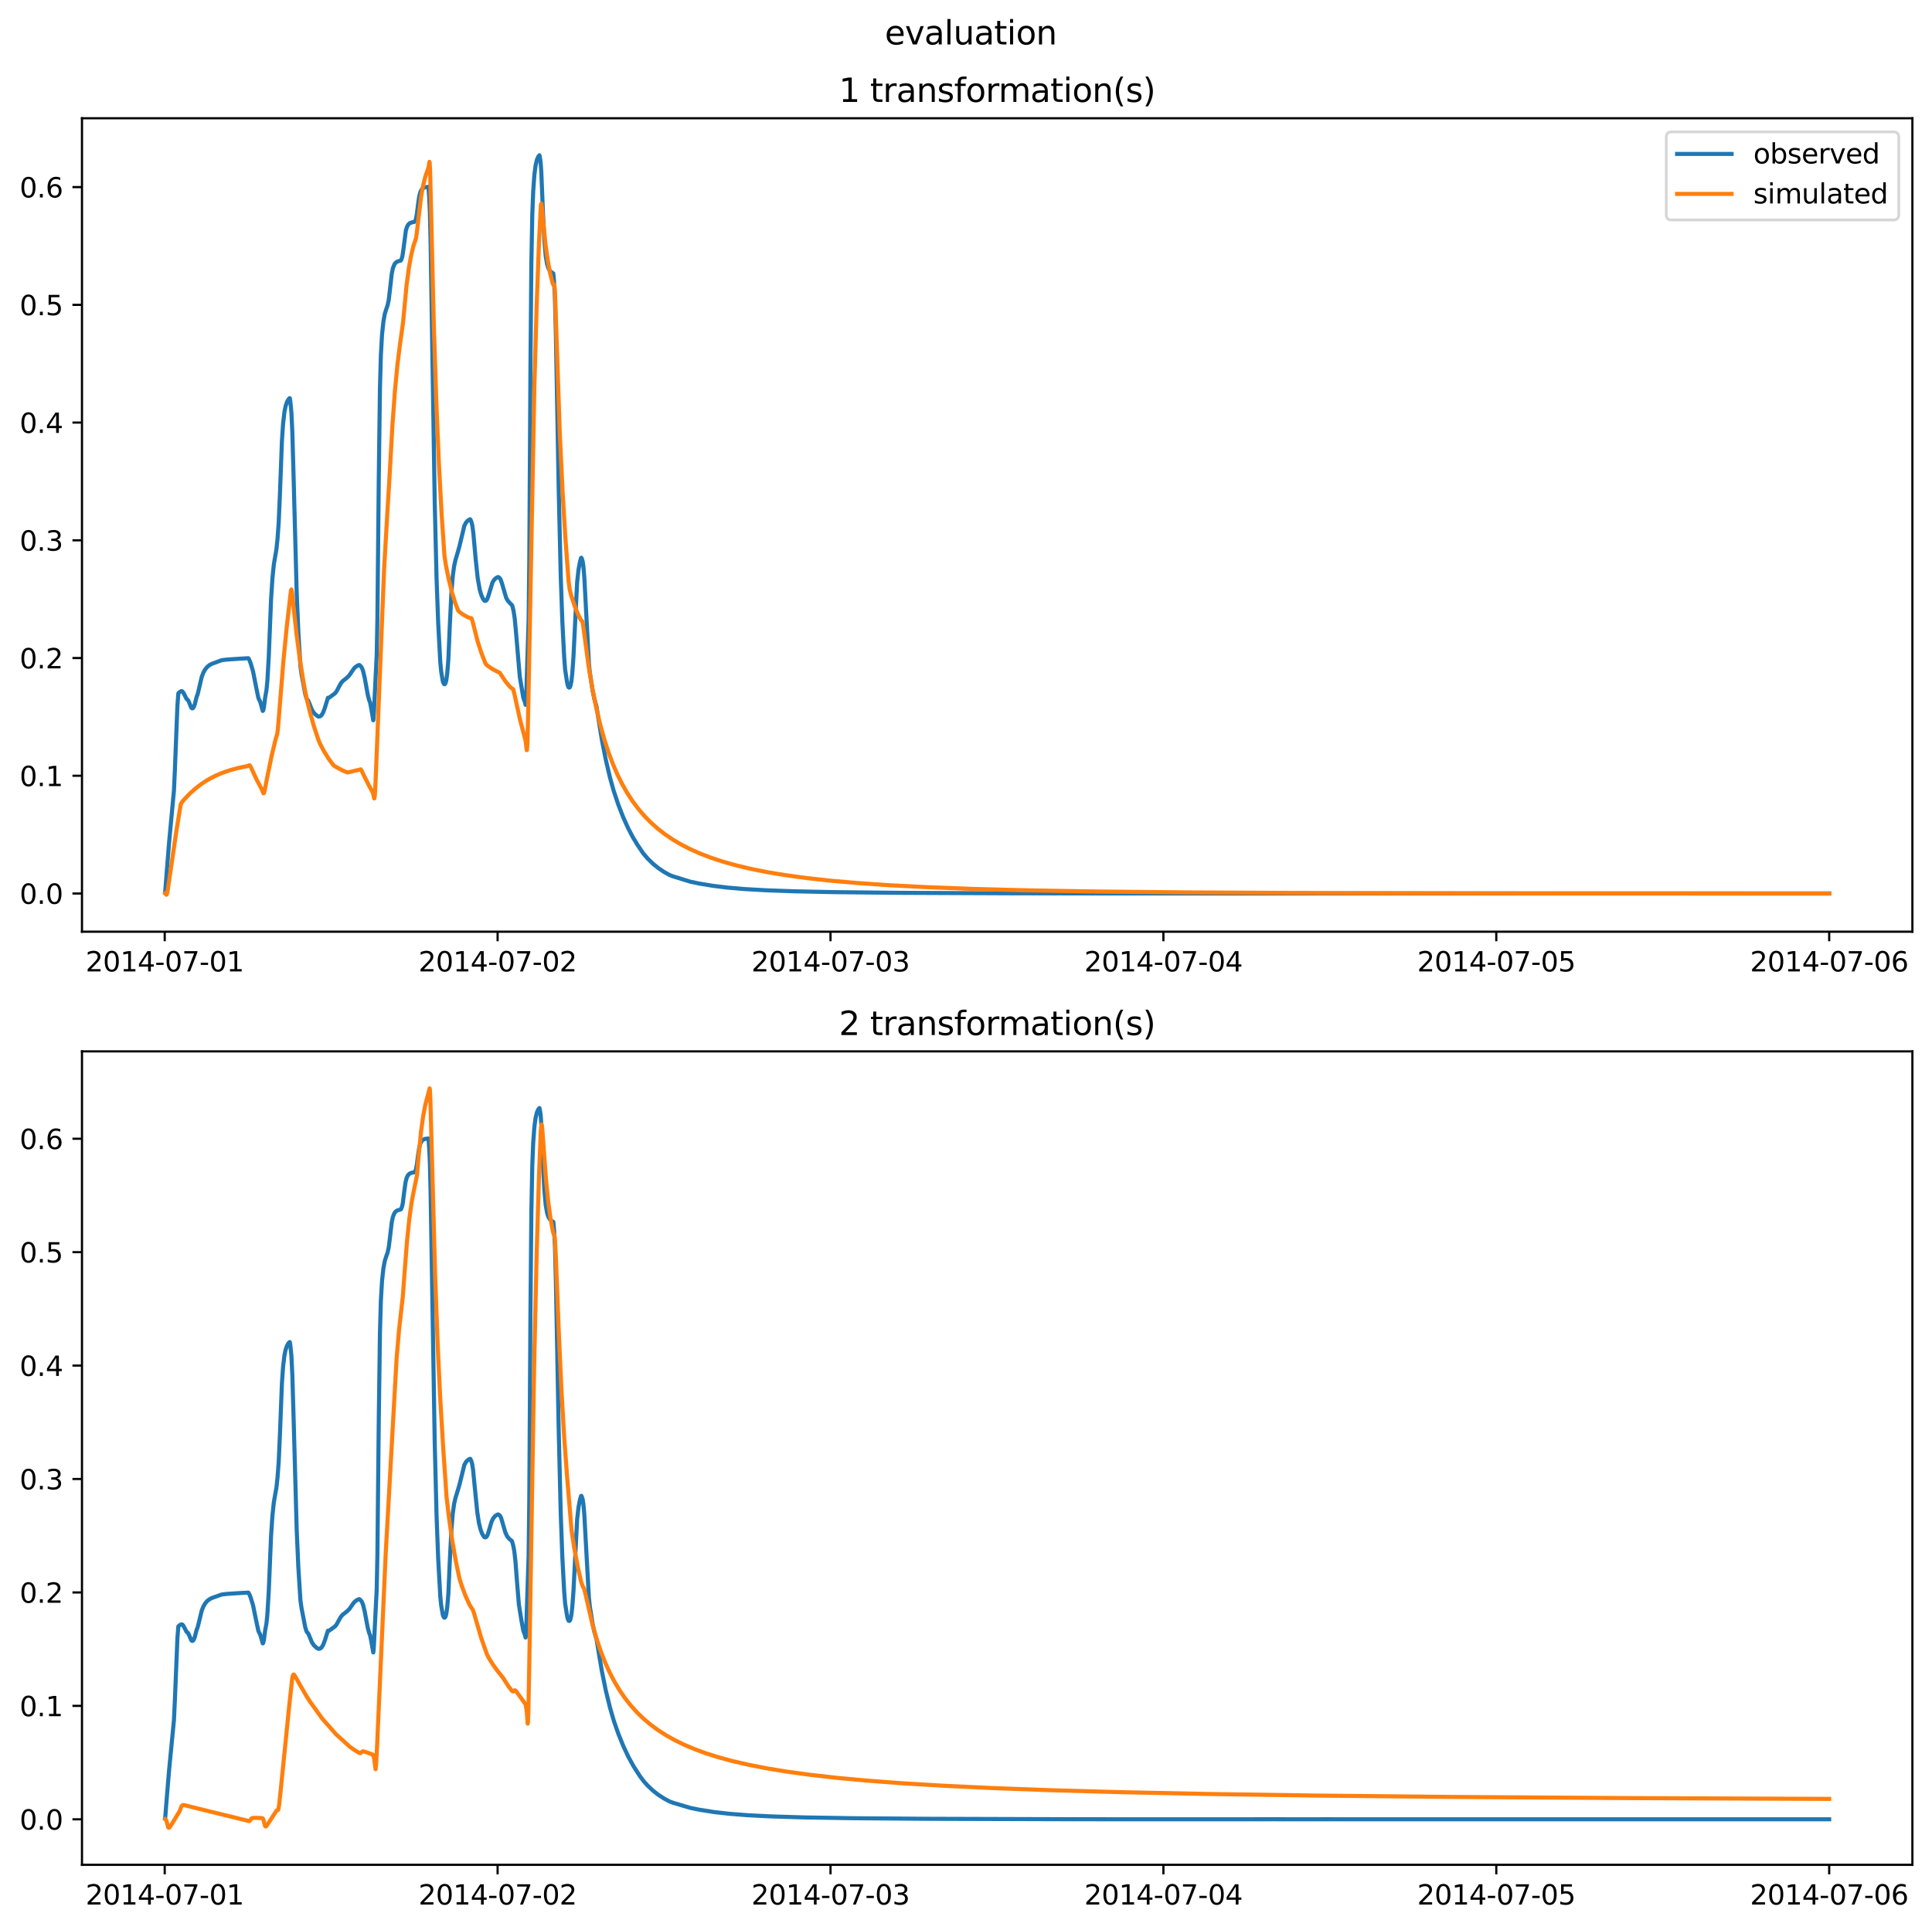 <?xml version="1.0" encoding="utf-8" standalone="no"?>
<!DOCTYPE svg PUBLIC "-//W3C//DTD SVG 1.1//EN"
  "http://www.w3.org/Graphics/SVG/1.1/DTD/svg11.dtd">
<svg xmlns:xlink="http://www.w3.org/1999/xlink" width="709.427pt" height="708.798pt" viewBox="0 0 709.427 708.798" xmlns="http://www.w3.org/2000/svg" version="1.1">
 <defs>
  <style type="text/css">*{stroke-linejoin: round; stroke-linecap: butt}</style>
 </defs>
 <g id="figure_1">
  <g id="patch_1">
   <path d="M 0 708.798 
L 709.427 708.798 
L 709.427 0 
L 0 0 
z
" style="fill: #ffffff"/>
  </g>
  <g id="axes_1">
   <g id="patch_2">
    <path d="M 30.103 342.2 
L 702.227 342.2 
L 702.227 43.44 
L 30.103 43.44 
z
" style="fill: #ffffff"/>
   </g>
   <g id="matplotlib.axis_1">
    <g id="xtick_1">
     <g id="line2d_1">
      <defs>
       <path id="m0af648daaa" d="M 0 0 
L 0 3.5 
" style="stroke: #000000; stroke-width: 0.8"/>
      </defs>
      <g>
       <use xlink:href="#m0af648daaa" x="60.484" y="342.2" style="stroke: #000000; stroke-width: 0.8"/>
      </g>
     </g>
     <g id="text_1">
      <!-- 2014-07-01 -->
      <g transform="translate(31.427 356.798) scale(0.1 -0.1)">
       <defs>
        <path id="DejaVuSans-32" d="M 1228 531 
L 3431 531 
L 3431 0 
L 469 0 
L 469 531 
Q 828 903 1448 1529 
Q 2069 2156 2228 2338 
Q 2531 2678 2651 2914 
Q 2772 3150 2772 3378 
Q 2772 3750 2511 3984 
Q 2250 4219 1831 4219 
Q 1534 4219 1204 4116 
Q 875 4013 500 3803 
L 500 4441 
Q 881 4594 1212 4672 
Q 1544 4750 1819 4750 
Q 2544 4750 2975 4387 
Q 3406 4025 3406 3419 
Q 3406 3131 3298 2873 
Q 3191 2616 2906 2266 
Q 2828 2175 2409 1742 
Q 1991 1309 1228 531 
z
" transform="scale(0.016)"/>
        <path id="DejaVuSans-30" d="M 2034 4250 
Q 1547 4250 1301 3770 
Q 1056 3291 1056 2328 
Q 1056 1369 1301 889 
Q 1547 409 2034 409 
Q 2525 409 2770 889 
Q 3016 1369 3016 2328 
Q 3016 3291 2770 3770 
Q 2525 4250 2034 4250 
z
M 2034 4750 
Q 2819 4750 3233 4129 
Q 3647 3509 3647 2328 
Q 3647 1150 3233 529 
Q 2819 -91 2034 -91 
Q 1250 -91 836 529 
Q 422 1150 422 2328 
Q 422 3509 836 4129 
Q 1250 4750 2034 4750 
z
" transform="scale(0.016)"/>
        <path id="DejaVuSans-31" d="M 794 531 
L 1825 531 
L 1825 4091 
L 703 3866 
L 703 4441 
L 1819 4666 
L 2450 4666 
L 2450 531 
L 3481 531 
L 3481 0 
L 794 0 
L 794 531 
z
" transform="scale(0.016)"/>
        <path id="DejaVuSans-34" d="M 2419 4116 
L 825 1625 
L 2419 1625 
L 2419 4116 
z
M 2253 4666 
L 3047 4666 
L 3047 1625 
L 3713 1625 
L 3713 1100 
L 3047 1100 
L 3047 0 
L 2419 0 
L 2419 1100 
L 313 1100 
L 313 1709 
L 2253 4666 
z
" transform="scale(0.016)"/>
        <path id="DejaVuSans-2d" d="M 313 2009 
L 1997 2009 
L 1997 1497 
L 313 1497 
L 313 2009 
z
" transform="scale(0.016)"/>
        <path id="DejaVuSans-37" d="M 525 4666 
L 3525 4666 
L 3525 4397 
L 1831 0 
L 1172 0 
L 2766 4134 
L 525 4134 
L 525 4666 
z
" transform="scale(0.016)"/>
       </defs>
       <use xlink:href="#DejaVuSans-32"/>
       <use xlink:href="#DejaVuSans-30" x="63.623"/>
       <use xlink:href="#DejaVuSans-31" x="127.246"/>
       <use xlink:href="#DejaVuSans-34" x="190.869"/>
       <use xlink:href="#DejaVuSans-2d" x="254.492"/>
       <use xlink:href="#DejaVuSans-30" x="290.576"/>
       <use xlink:href="#DejaVuSans-37" x="354.199"/>
       <use xlink:href="#DejaVuSans-2d" x="417.822"/>
       <use xlink:href="#DejaVuSans-30" x="453.906"/>
       <use xlink:href="#DejaVuSans-31" x="517.529"/>
      </g>
     </g>
    </g>
    <g id="xtick_2">
     <g id="line2d_2">
      <g>
       <use xlink:href="#m0af648daaa" x="182.723" y="342.2" style="stroke: #000000; stroke-width: 0.8"/>
      </g>
     </g>
     <g id="text_2">
      <!-- 2014-07-02 -->
      <g transform="translate(153.665 356.798) scale(0.1 -0.1)">
       <use xlink:href="#DejaVuSans-32"/>
       <use xlink:href="#DejaVuSans-30" x="63.623"/>
       <use xlink:href="#DejaVuSans-31" x="127.246"/>
       <use xlink:href="#DejaVuSans-34" x="190.869"/>
       <use xlink:href="#DejaVuSans-2d" x="254.492"/>
       <use xlink:href="#DejaVuSans-30" x="290.576"/>
       <use xlink:href="#DejaVuSans-37" x="354.199"/>
       <use xlink:href="#DejaVuSans-2d" x="417.822"/>
       <use xlink:href="#DejaVuSans-30" x="453.906"/>
       <use xlink:href="#DejaVuSans-32" x="517.529"/>
      </g>
     </g>
    </g>
    <g id="xtick_3">
     <g id="line2d_3">
      <g>
       <use xlink:href="#m0af648daaa" x="304.961" y="342.2" style="stroke: #000000; stroke-width: 0.8"/>
      </g>
     </g>
     <g id="text_3">
      <!-- 2014-07-03 -->
      <g transform="translate(275.903 356.798) scale(0.1 -0.1)">
       <defs>
        <path id="DejaVuSans-33" d="M 2597 2516 
Q 3050 2419 3304 2112 
Q 3559 1806 3559 1356 
Q 3559 666 3084 287 
Q 2609 -91 1734 -91 
Q 1441 -91 1130 -33 
Q 819 25 488 141 
L 488 750 
Q 750 597 1062 519 
Q 1375 441 1716 441 
Q 2309 441 2620 675 
Q 2931 909 2931 1356 
Q 2931 1769 2642 2001 
Q 2353 2234 1838 2234 
L 1294 2234 
L 1294 2753 
L 1863 2753 
Q 2328 2753 2575 2939 
Q 2822 3125 2822 3475 
Q 2822 3834 2567 4026 
Q 2313 4219 1838 4219 
Q 1578 4219 1281 4162 
Q 984 4106 628 3988 
L 628 4550 
Q 988 4650 1302 4700 
Q 1616 4750 1894 4750 
Q 2613 4750 3031 4423 
Q 3450 4097 3450 3541 
Q 3450 3153 3228 2886 
Q 3006 2619 2597 2516 
z
" transform="scale(0.016)"/>
       </defs>
       <use xlink:href="#DejaVuSans-32"/>
       <use xlink:href="#DejaVuSans-30" x="63.623"/>
       <use xlink:href="#DejaVuSans-31" x="127.246"/>
       <use xlink:href="#DejaVuSans-34" x="190.869"/>
       <use xlink:href="#DejaVuSans-2d" x="254.492"/>
       <use xlink:href="#DejaVuSans-30" x="290.576"/>
       <use xlink:href="#DejaVuSans-37" x="354.199"/>
       <use xlink:href="#DejaVuSans-2d" x="417.822"/>
       <use xlink:href="#DejaVuSans-30" x="453.906"/>
       <use xlink:href="#DejaVuSans-33" x="517.529"/>
      </g>
     </g>
    </g>
    <g id="xtick_4">
     <g id="line2d_4">
      <g>
       <use xlink:href="#m0af648daaa" x="427.199" y="342.2" style="stroke: #000000; stroke-width: 0.8"/>
      </g>
     </g>
     <g id="text_4">
      <!-- 2014-07-04 -->
      <g transform="translate(398.141 356.798) scale(0.1 -0.1)">
       <use xlink:href="#DejaVuSans-32"/>
       <use xlink:href="#DejaVuSans-30" x="63.623"/>
       <use xlink:href="#DejaVuSans-31" x="127.246"/>
       <use xlink:href="#DejaVuSans-34" x="190.869"/>
       <use xlink:href="#DejaVuSans-2d" x="254.492"/>
       <use xlink:href="#DejaVuSans-30" x="290.576"/>
       <use xlink:href="#DejaVuSans-37" x="354.199"/>
       <use xlink:href="#DejaVuSans-2d" x="417.822"/>
       <use xlink:href="#DejaVuSans-30" x="453.906"/>
       <use xlink:href="#DejaVuSans-34" x="517.529"/>
      </g>
     </g>
    </g>
    <g id="xtick_5">
     <g id="line2d_5">
      <g>
       <use xlink:href="#m0af648daaa" x="549.437" y="342.2" style="stroke: #000000; stroke-width: 0.8"/>
      </g>
     </g>
     <g id="text_5">
      <!-- 2014-07-05 -->
      <g transform="translate(520.38 356.798) scale(0.1 -0.1)">
       <defs>
        <path id="DejaVuSans-35" d="M 691 4666 
L 3169 4666 
L 3169 4134 
L 1269 4134 
L 1269 2991 
Q 1406 3038 1543 3061 
Q 1681 3084 1819 3084 
Q 2600 3084 3056 2656 
Q 3513 2228 3513 1497 
Q 3513 744 3044 326 
Q 2575 -91 1722 -91 
Q 1428 -91 1123 -41 
Q 819 9 494 109 
L 494 744 
Q 775 591 1075 516 
Q 1375 441 1709 441 
Q 2250 441 2565 725 
Q 2881 1009 2881 1497 
Q 2881 1984 2565 2268 
Q 2250 2553 1709 2553 
Q 1456 2553 1204 2497 
Q 953 2441 691 2322 
L 691 4666 
z
" transform="scale(0.016)"/>
       </defs>
       <use xlink:href="#DejaVuSans-32"/>
       <use xlink:href="#DejaVuSans-30" x="63.623"/>
       <use xlink:href="#DejaVuSans-31" x="127.246"/>
       <use xlink:href="#DejaVuSans-34" x="190.869"/>
       <use xlink:href="#DejaVuSans-2d" x="254.492"/>
       <use xlink:href="#DejaVuSans-30" x="290.576"/>
       <use xlink:href="#DejaVuSans-37" x="354.199"/>
       <use xlink:href="#DejaVuSans-2d" x="417.822"/>
       <use xlink:href="#DejaVuSans-30" x="453.906"/>
       <use xlink:href="#DejaVuSans-35" x="517.529"/>
      </g>
     </g>
    </g>
    <g id="xtick_6">
     <g id="line2d_6">
      <g>
       <use xlink:href="#m0af648daaa" x="671.676" y="342.2" style="stroke: #000000; stroke-width: 0.8"/>
      </g>
     </g>
     <g id="text_6">
      <!-- 2014-07-06 -->
      <g transform="translate(642.618 356.798) scale(0.1 -0.1)">
       <defs>
        <path id="DejaVuSans-36" d="M 2113 2584 
Q 1688 2584 1439 2293 
Q 1191 2003 1191 1497 
Q 1191 994 1439 701 
Q 1688 409 2113 409 
Q 2538 409 2786 701 
Q 3034 994 3034 1497 
Q 3034 2003 2786 2293 
Q 2538 2584 2113 2584 
z
M 3366 4563 
L 3366 3988 
Q 3128 4100 2886 4159 
Q 2644 4219 2406 4219 
Q 1781 4219 1451 3797 
Q 1122 3375 1075 2522 
Q 1259 2794 1537 2939 
Q 1816 3084 2150 3084 
Q 2853 3084 3261 2657 
Q 3669 2231 3669 1497 
Q 3669 778 3244 343 
Q 2819 -91 2113 -91 
Q 1303 -91 875 529 
Q 447 1150 447 2328 
Q 447 3434 972 4092 
Q 1497 4750 2381 4750 
Q 2619 4750 2861 4703 
Q 3103 4656 3366 4563 
z
" transform="scale(0.016)"/>
       </defs>
       <use xlink:href="#DejaVuSans-32"/>
       <use xlink:href="#DejaVuSans-30" x="63.623"/>
       <use xlink:href="#DejaVuSans-31" x="127.246"/>
       <use xlink:href="#DejaVuSans-34" x="190.869"/>
       <use xlink:href="#DejaVuSans-2d" x="254.492"/>
       <use xlink:href="#DejaVuSans-30" x="290.576"/>
       <use xlink:href="#DejaVuSans-37" x="354.199"/>
       <use xlink:href="#DejaVuSans-2d" x="417.822"/>
       <use xlink:href="#DejaVuSans-30" x="453.906"/>
       <use xlink:href="#DejaVuSans-36" x="517.529"/>
      </g>
     </g>
    </g>
   </g>
   <g id="matplotlib.axis_2">
    <g id="ytick_1">
     <g id="line2d_7">
      <defs>
       <path id="ma1b0317c66" d="M 0 0 
L -3.5 0 
" style="stroke: #000000; stroke-width: 0.8"/>
      </defs>
      <g>
       <use xlink:href="#ma1b0317c66" x="30.103" y="328.172" style="stroke: #000000; stroke-width: 0.8"/>
      </g>
     </g>
     <g id="text_7">
      <!-- 0.0 -->
      <g transform="translate(7.2 331.971) scale(0.1 -0.1)">
       <defs>
        <path id="DejaVuSans-2e" d="M 684 794 
L 1344 794 
L 1344 0 
L 684 0 
L 684 794 
z
" transform="scale(0.016)"/>
       </defs>
       <use xlink:href="#DejaVuSans-30"/>
       <use xlink:href="#DejaVuSans-2e" x="63.623"/>
       <use xlink:href="#DejaVuSans-30" x="95.41"/>
      </g>
     </g>
    </g>
    <g id="ytick_2">
     <g id="line2d_8">
      <g>
       <use xlink:href="#ma1b0317c66" x="30.103" y="284.93" style="stroke: #000000; stroke-width: 0.8"/>
      </g>
     </g>
     <g id="text_8">
      <!-- 0.1 -->
      <g transform="translate(7.2 288.73) scale(0.1 -0.1)">
       <use xlink:href="#DejaVuSans-30"/>
       <use xlink:href="#DejaVuSans-2e" x="63.623"/>
       <use xlink:href="#DejaVuSans-31" x="95.41"/>
      </g>
     </g>
    </g>
    <g id="ytick_3">
     <g id="line2d_9">
      <g>
       <use xlink:href="#ma1b0317c66" x="30.103" y="241.689" style="stroke: #000000; stroke-width: 0.8"/>
      </g>
     </g>
     <g id="text_9">
      <!-- 0.2 -->
      <g transform="translate(7.2 245.488) scale(0.1 -0.1)">
       <use xlink:href="#DejaVuSans-30"/>
       <use xlink:href="#DejaVuSans-2e" x="63.623"/>
       <use xlink:href="#DejaVuSans-32" x="95.41"/>
      </g>
     </g>
    </g>
    <g id="ytick_4">
     <g id="line2d_10">
      <g>
       <use xlink:href="#ma1b0317c66" x="30.103" y="198.447" style="stroke: #000000; stroke-width: 0.8"/>
      </g>
     </g>
     <g id="text_10">
      <!-- 0.3 -->
      <g transform="translate(7.2 202.246) scale(0.1 -0.1)">
       <use xlink:href="#DejaVuSans-30"/>
       <use xlink:href="#DejaVuSans-2e" x="63.623"/>
       <use xlink:href="#DejaVuSans-33" x="95.41"/>
      </g>
     </g>
    </g>
    <g id="ytick_5">
     <g id="line2d_11">
      <g>
       <use xlink:href="#ma1b0317c66" x="30.103" y="155.205" style="stroke: #000000; stroke-width: 0.8"/>
      </g>
     </g>
     <g id="text_11">
      <!-- 0.4 -->
      <g transform="translate(7.2 159.005) scale(0.1 -0.1)">
       <use xlink:href="#DejaVuSans-30"/>
       <use xlink:href="#DejaVuSans-2e" x="63.623"/>
       <use xlink:href="#DejaVuSans-34" x="95.41"/>
      </g>
     </g>
    </g>
    <g id="ytick_6">
     <g id="line2d_12">
      <g>
       <use xlink:href="#ma1b0317c66" x="30.103" y="111.964" style="stroke: #000000; stroke-width: 0.8"/>
      </g>
     </g>
     <g id="text_12">
      <!-- 0.5 -->
      <g transform="translate(7.2 115.763) scale(0.1 -0.1)">
       <use xlink:href="#DejaVuSans-30"/>
       <use xlink:href="#DejaVuSans-2e" x="63.623"/>
       <use xlink:href="#DejaVuSans-35" x="95.41"/>
      </g>
     </g>
    </g>
    <g id="ytick_7">
     <g id="line2d_13">
      <g>
       <use xlink:href="#ma1b0317c66" x="30.103" y="68.722" style="stroke: #000000; stroke-width: 0.8"/>
      </g>
     </g>
     <g id="text_13">
      <!-- 0.6 -->
      <g transform="translate(7.2 72.521) scale(0.1 -0.1)">
       <use xlink:href="#DejaVuSans-30"/>
       <use xlink:href="#DejaVuSans-2e" x="63.623"/>
       <use xlink:href="#DejaVuSans-36" x="95.41"/>
      </g>
     </g>
    </g>
   </g>
   <g id="line2d_14">
    <path d="M 60.654 327.709 
L 61.248 319.908 
L 62.097 309.38 
L 63.88 290.292 
L 64.219 282.742 
L 65.153 258.991 
L 65.493 254.624 
L 65.832 254.286 
L 66.511 253.849 
L 66.851 253.872 
L 67.191 254.169 
L 67.615 254.918 
L 68.549 256.781 
L 68.888 257.011 
L 69.058 257.15 
L 69.398 257.87 
L 70.247 259.946 
L 70.586 260.19 
L 70.841 260.1 
L 71.095 259.773 
L 71.52 258.738 
L 71.944 256.964 
L 72.284 255.678 
L 72.538 255.139 
L 73.048 253.036 
L 74.066 248.652 
L 74.661 247.084 
L 75.34 245.86 
L 76.104 244.932 
L 76.953 244.255 
L 77.886 243.777 
L 81.367 242.494 
L 83.319 242.244 
L 87.988 241.931 
L 91.214 241.749 
L 91.553 242.342 
L 92.063 243.695 
L 92.912 246.559 
L 93.845 251.331 
L 94.864 256.323 
L 95.203 257.107 
L 95.458 257.475 
L 95.798 258.64 
L 96.477 261.122 
L 96.647 260.955 
L 96.901 259.876 
L 97.326 256.453 
L 97.58 254.937 
L 97.835 253.566 
L 98.175 250.144 
L 98.684 241.314 
L 99.533 220.186 
L 100.042 212.303 
L 100.551 207.343 
L 101.061 204.283 
L 101.485 201.864 
L 101.91 197.862 
L 102.334 191.991 
L 102.758 182.295 
L 103.522 161.978 
L 103.947 155.631 
L 104.456 151.243 
L 104.881 149.137 
L 105.39 147.624 
L 105.899 146.716 
L 106.324 146.245 
L 106.409 146.245 
L 106.578 147.149 
L 107.003 151.44 
L 107.342 158.673 
L 107.767 173.641 
L 108.955 218.092 
L 109.549 232.044 
L 110.313 244.644 
L 110.738 247.746 
L 112.096 254.995 
L 112.521 256.436 
L 112.86 257.012 
L 113.115 257.207 
L 113.454 257.986 
L 114.558 260.768 
L 115.237 261.81 
L 116.086 262.659 
L 116.85 263.18 
L 117.274 263.18 
L 117.784 262.94 
L 118.208 262.486 
L 118.717 261.546 
L 119.312 259.908 
L 120.415 256.28 
L 120.5 256.328 
L 120.755 256.315 
L 123.047 254.622 
L 123.641 253.821 
L 124.405 252.351 
L 125.169 250.964 
L 125.848 250.15 
L 126.697 249.485 
L 127.376 248.929 
L 128.225 248.095 
L 128.904 247.102 
L 130.007 245.487 
L 130.687 244.849 
L 131.535 244.351 
L 131.96 244.25 
L 132.469 244.696 
L 132.894 245.302 
L 133.318 246.418 
L 133.912 248.914 
L 135.016 255.035 
L 135.525 257.085 
L 135.865 257.891 
L 136.289 260.043 
L 137.053 264.565 
L 137.138 264.17 
L 137.308 261.649 
L 137.987 247.399 
L 138.326 240.569 
L 138.581 227.254 
L 139.09 175.468 
L 139.515 142.69 
L 139.854 130.481 
L 140.279 122.939 
L 140.788 118.116 
L 141.297 115.288 
L 141.807 113.633 
L 142.316 112.153 
L 142.741 110.158 
L 143.165 106.627 
L 143.844 100.616 
L 144.269 98.512 
L 144.863 97.033 
L 145.372 96.411 
L 145.966 96.035 
L 146.815 95.79 
L 147.155 95.721 
L 147.409 95.235 
L 147.749 94.153 
L 148.089 91.928 
L 149.022 84.74 
L 149.447 83.324 
L 149.871 82.532 
L 150.465 81.984 
L 151.144 81.695 
L 151.993 81.544 
L 152.333 81.406 
L 152.757 80.338 
L 153.097 78.438 
L 153.521 74.95 
L 153.946 72.1 
L 154.37 70.497 
L 154.88 69.551 
L 155.389 69.088 
L 156.068 68.796 
L 157.171 68.629 
L 157.256 68.623 
L 157.341 68.779 
L 157.596 72.42 
L 157.851 77.847 
L 158.105 88.649 
L 159.633 184.691 
L 160.312 212.681 
L 160.907 228.876 
L 161.671 243.213 
L 162.01 246.696 
L 162.604 250.257 
L 162.944 251.117 
L 163.199 251.318 
L 163.368 251.259 
L 163.623 250.842 
L 163.878 249.865 
L 164.217 247.387 
L 164.642 242.124 
L 165.151 230.125 
L 165.745 217.971 
L 166.254 211.606 
L 166.764 207.855 
L 167.273 205.571 
L 168.037 203.023 
L 168.716 200.627 
L 170.499 193.124 
L 171.093 191.966 
L 171.687 191.295 
L 172.451 190.771 
L 172.621 190.71 
L 172.791 190.907 
L 173.13 191.756 
L 173.47 193.194 
L 173.809 195.784 
L 174.658 205.268 
L 175.422 212.427 
L 176.186 216.69 
L 176.781 218.67 
L 177.375 219.975 
L 177.884 220.641 
L 178.224 220.705 
L 178.563 220.556 
L 178.903 220.077 
L 179.327 218.902 
L 180.855 213.896 
L 181.449 212.955 
L 182.128 212.314 
L 182.808 211.938 
L 183.062 211.991 
L 183.487 212.308 
L 183.826 212.837 
L 184.251 214.049 
L 185.864 219.546 
L 186.458 220.621 
L 187.137 221.393 
L 188.071 222.334 
L 188.58 224.372 
L 189.004 227.154 
L 189.429 231.69 
L 190.872 248.618 
L 192.145 256.18 
L 192.485 257.213 
L 192.655 257.545 
L 192.994 258.879 
L 193.079 258.534 
L 193.249 254.82 
L 194.098 227.918 
L 194.352 206.73 
L 194.777 135.6 
L 195.116 96.551 
L 195.456 78.91 
L 195.795 70.268 
L 196.22 64.267 
L 196.644 60.917 
L 197.154 58.697 
L 197.663 57.512 
L 198.087 57.02 
L 198.257 57.803 
L 198.512 59.547 
L 198.766 63.116 
L 199.361 77.733 
L 199.87 88.032 
L 200.379 93.973 
L 200.889 96.986 
L 201.398 98.588 
L 201.907 99.449 
L 202.502 99.993 
L 203.181 100.438 
L 203.435 103.295 
L 203.775 109.571 
L 204.114 122.682 
L 205.133 178.693 
L 205.897 211.536 
L 206.491 228.204 
L 207.17 241.415 
L 207.51 245.859 
L 208.189 250.383 
L 208.444 251.636 
L 208.783 252.445 
L 209.038 252.565 
L 209.208 252.455 
L 209.462 251.905 
L 209.802 250.327 
L 210.141 247.315 
L 210.566 241.364 
L 211.924 213.832 
L 212.433 209.212 
L 212.943 206.418 
L 213.367 204.903 
L 213.452 204.849 
L 213.622 205.099 
L 213.961 206.258 
L 214.216 207.915 
L 214.556 211.962 
L 215.15 223.181 
L 216.253 243.794 
L 216.593 247.066 
L 217.612 253.646 
L 218.206 256.577 
L 219.055 259.557 
L 219.903 264.984 
L 221.092 272.172 
L 222.45 279.06 
L 223.978 285.558 
L 225.336 290.437 
L 227.034 295.513 
L 228.817 300.097 
L 230.599 304.076 
L 232.297 307.343 
L 234.08 310.303 
L 236.202 313.446 
L 237.815 315.33 
L 239.767 317.234 
L 241.635 318.761 
L 243.757 320.197 
L 245.794 321.342 
L 247.152 321.876 
L 253.434 323.812 
L 256.575 324.483 
L 261.668 325.337 
L 266.931 325.983 
L 273.298 326.534 
L 281.192 326.984 
L 291.888 327.366 
L 306.404 327.67 
L 330.767 327.922 
L 371.173 328.093 
L 374.823 328.102 
L 375.757 328.103 
L 378.474 328.105 
L 379.323 328.117 
L 380.935 328.107 
L 382.124 328.125 
L 384.161 328.117 
L 385.18 328.127 
L 386.708 328.133 
L 387.726 328.132 
L 389.424 328.126 
L 390.188 328.132 
L 391.207 328.144 
L 392.225 328.139 
L 393.414 328.142 
L 399.611 328.148 
L 400.46 328.146 
L 400.969 328.154 
L 401.733 328.15 
L 402.667 328.147 
L 403.6 328.166 
L 407.845 328.16 
L 411.24 328.162 
L 671.676 328.17 
L 671.676 328.17 
" clip-path="url(#p4d24ccb951)" style="fill: none; stroke: #1f77b4; stroke-width: 1.5; stroke-linecap: square"/>
   </g>
   <g id="line2d_15">
    <path d="M 60.654 328.163 
L 61.079 328.62 
L 61.248 328.475 
L 61.503 327.484 
L 62.097 323.49 
L 64.814 304.903 
L 66.342 295.529 
L 66.681 294.78 
L 67.53 293.751 
L 69.652 291.527 
L 71.774 289.613 
L 73.982 287.917 
L 76.274 286.433 
L 78.735 285.109 
L 81.367 283.956 
L 84.168 282.973 
L 87.309 282.112 
L 90.789 281.391 
L 91.299 281.19 
L 91.638 281.058 
L 91.893 281.309 
L 92.402 282.386 
L 94.27 286.417 
L 96.052 289.754 
L 96.307 290.357 
L 96.731 291.389 
L 96.901 291.315 
L 97.156 290.483 
L 98.09 285.626 
L 99.787 277.407 
L 101.315 271.067 
L 101.74 269.851 
L 101.994 268.207 
L 102.419 263.2 
L 104.032 243.134 
L 105.305 230.135 
L 106.833 216.863 
L 107.003 216.495 
L 107.173 217.206 
L 107.597 221.04 
L 108.87 232.758 
L 110.144 242.38 
L 111.502 250.892 
L 112.521 256.218 
L 113.879 261.828 
L 115.322 266.901 
L 116.935 271.764 
L 117.614 273.386 
L 119.057 276.062 
L 120.755 278.775 
L 122.452 281.084 
L 123.301 281.642 
L 125.678 282.911 
L 127.546 283.719 
L 128.31 283.565 
L 132.469 282.577 
L 132.724 282.912 
L 133.658 284.893 
L 135.44 288.425 
L 136.968 291.236 
L 137.393 293.231 
L 137.478 293.236 
L 137.647 292.065 
L 137.902 287.182 
L 141.043 209.041 
L 142.146 189.824 
L 142.995 175.813 
L 144.099 156.184 
L 145.033 143.43 
L 145.966 133.669 
L 146.9 126.297 
L 148.004 118.403 
L 149.277 104.887 
L 150.126 98.5 
L 150.975 93.764 
L 151.824 90.272 
L 152.503 88.314 
L 152.757 87.487 
L 153.012 85.761 
L 154.625 72.214 
L 155.389 68.057 
L 156.153 64.987 
L 156.917 62.728 
L 157.341 61.543 
L 157.681 59.453 
L 157.766 59.672 
L 157.935 62.658 
L 158.275 76.475 
L 159.294 119.194 
L 160.227 148.02 
L 161.161 170.172 
L 162.18 189.143 
L 163.199 204.045 
L 163.708 207.463 
L 164.811 212.931 
L 166 217.681 
L 167.188 221.52 
L 168.207 224.2 
L 168.716 224.764 
L 170.074 225.742 
L 171.687 226.646 
L 172.706 227.023 
L 173.045 227.02 
L 173.215 227.243 
L 173.555 228.35 
L 175.422 235.674 
L 176.696 239.63 
L 178.139 243.383 
L 178.563 244.085 
L 179.242 244.663 
L 180.94 245.79 
L 182.723 246.723 
L 183.487 247.076 
L 184.081 247.978 
L 185.609 250.255 
L 187.137 252.121 
L 187.986 252.9 
L 188.325 253.021 
L 188.495 253.328 
L 188.835 254.649 
L 191.042 264.734 
L 192.57 270.436 
L 192.994 272.097 
L 193.419 275.524 
L 193.503 275.483 
L 193.673 273.004 
L 193.928 262.607 
L 196.22 142.035 
L 197.069 111.853 
L 197.918 89.069 
L 198.597 75.415 
L 198.766 74.759 
L 198.936 75.632 
L 199.446 81.228 
L 200.294 89.604 
L 201.143 95.757 
L 201.992 100.301 
L 202.841 103.676 
L 203.181 104.62 
L 203.435 104.388 
L 203.52 104.471 
L 203.69 105.782 
L 203.945 111.695 
L 205.557 159.167 
L 206.576 180.531 
L 207.595 197.365 
L 208.783 213.443 
L 209.208 216.624 
L 209.802 218.904 
L 210.99 222.515 
L 212.179 225.458 
L 213.282 227.718 
L 213.622 227.963 
L 213.792 228.168 
L 213.961 228.726 
L 214.301 230.961 
L 216.084 244.287 
L 217.442 252.474 
L 218.8 259.353 
L 220.243 265.549 
L 221.771 271.13 
L 223.384 276.159 
L 224.997 280.484 
L 226.694 284.425 
L 228.477 288.018 
L 230.345 291.293 
L 232.297 294.282 
L 234.419 297.116 
L 236.626 299.69 
L 239.003 302.11 
L 241.465 304.302 
L 244.096 306.353 
L 246.983 308.317 
L 250.039 310.128 
L 253.349 311.835 
L 256.999 313.466 
L 260.989 315.001 
L 265.403 316.458 
L 270.242 317.819 
L 275.675 319.112 
L 281.702 320.316 
L 288.493 321.443 
L 296.217 322.495 
L 305.046 323.467 
L 315.147 324.35 
L 326.947 325.153 
L 340.784 325.864 
L 357.337 326.485 
L 377.54 327.012 
L 402.921 327.44 
L 436.282 327.769 
L 483.734 327.998 
L 562.51 328.128 
L 671.676 328.166 
L 671.676 328.166 
" clip-path="url(#p4d24ccb951)" style="fill: none; stroke: #ff7f0e; stroke-width: 1.5; stroke-linecap: square"/>
   </g>
   <g id="patch_3">
    <path d="M 30.103 342.2 
L 30.103 43.44 
" style="fill: none; stroke: #000000; stroke-width: 0.8; stroke-linejoin: miter; stroke-linecap: square"/>
   </g>
   <g id="patch_4">
    <path d="M 702.227 342.2 
L 702.227 43.44 
" style="fill: none; stroke: #000000; stroke-width: 0.8; stroke-linejoin: miter; stroke-linecap: square"/>
   </g>
   <g id="patch_5">
    <path d="M 30.103 342.2 
L 702.227 342.2 
" style="fill: none; stroke: #000000; stroke-width: 0.8; stroke-linejoin: miter; stroke-linecap: square"/>
   </g>
   <g id="patch_6">
    <path d="M 30.103 43.44 
L 702.227 43.44 
" style="fill: none; stroke: #000000; stroke-width: 0.8; stroke-linejoin: miter; stroke-linecap: square"/>
   </g>
   <g id="text_14">
    <!-- 1 transformation(s) -->
    <g transform="translate(308.05 37.44) scale(0.12 -0.12)">
     <defs>
      <path id="DejaVuSans-20" transform="scale(0.016)"/>
      <path id="DejaVuSans-74" d="M 1172 4494 
L 1172 3500 
L 2356 3500 
L 2356 3053 
L 1172 3053 
L 1172 1153 
Q 1172 725 1289 603 
Q 1406 481 1766 481 
L 2356 481 
L 2356 0 
L 1766 0 
Q 1100 0 847 248 
Q 594 497 594 1153 
L 594 3053 
L 172 3053 
L 172 3500 
L 594 3500 
L 594 4494 
L 1172 4494 
z
" transform="scale(0.016)"/>
      <path id="DejaVuSans-72" d="M 2631 2963 
Q 2534 3019 2420 3045 
Q 2306 3072 2169 3072 
Q 1681 3072 1420 2755 
Q 1159 2438 1159 1844 
L 1159 0 
L 581 0 
L 581 3500 
L 1159 3500 
L 1159 2956 
Q 1341 3275 1631 3429 
Q 1922 3584 2338 3584 
Q 2397 3584 2469 3576 
Q 2541 3569 2628 3553 
L 2631 2963 
z
" transform="scale(0.016)"/>
      <path id="DejaVuSans-61" d="M 2194 1759 
Q 1497 1759 1228 1600 
Q 959 1441 959 1056 
Q 959 750 1161 570 
Q 1363 391 1709 391 
Q 2188 391 2477 730 
Q 2766 1069 2766 1631 
L 2766 1759 
L 2194 1759 
z
M 3341 1997 
L 3341 0 
L 2766 0 
L 2766 531 
Q 2569 213 2275 61 
Q 1981 -91 1556 -91 
Q 1019 -91 701 211 
Q 384 513 384 1019 
Q 384 1609 779 1909 
Q 1175 2209 1959 2209 
L 2766 2209 
L 2766 2266 
Q 2766 2663 2505 2880 
Q 2244 3097 1772 3097 
Q 1472 3097 1187 3025 
Q 903 2953 641 2809 
L 641 3341 
Q 956 3463 1253 3523 
Q 1550 3584 1831 3584 
Q 2591 3584 2966 3190 
Q 3341 2797 3341 1997 
z
" transform="scale(0.016)"/>
      <path id="DejaVuSans-6e" d="M 3513 2113 
L 3513 0 
L 2938 0 
L 2938 2094 
Q 2938 2591 2744 2837 
Q 2550 3084 2163 3084 
Q 1697 3084 1428 2787 
Q 1159 2491 1159 1978 
L 1159 0 
L 581 0 
L 581 3500 
L 1159 3500 
L 1159 2956 
Q 1366 3272 1645 3428 
Q 1925 3584 2291 3584 
Q 2894 3584 3203 3211 
Q 3513 2838 3513 2113 
z
" transform="scale(0.016)"/>
      <path id="DejaVuSans-73" d="M 2834 3397 
L 2834 2853 
Q 2591 2978 2328 3040 
Q 2066 3103 1784 3103 
Q 1356 3103 1142 2972 
Q 928 2841 928 2578 
Q 928 2378 1081 2264 
Q 1234 2150 1697 2047 
L 1894 2003 
Q 2506 1872 2764 1633 
Q 3022 1394 3022 966 
Q 3022 478 2636 193 
Q 2250 -91 1575 -91 
Q 1294 -91 989 -36 
Q 684 19 347 128 
L 347 722 
Q 666 556 975 473 
Q 1284 391 1588 391 
Q 1994 391 2212 530 
Q 2431 669 2431 922 
Q 2431 1156 2273 1281 
Q 2116 1406 1581 1522 
L 1381 1569 
Q 847 1681 609 1914 
Q 372 2147 372 2553 
Q 372 3047 722 3315 
Q 1072 3584 1716 3584 
Q 2034 3584 2315 3537 
Q 2597 3491 2834 3397 
z
" transform="scale(0.016)"/>
      <path id="DejaVuSans-66" d="M 2375 4863 
L 2375 4384 
L 1825 4384 
Q 1516 4384 1395 4259 
Q 1275 4134 1275 3809 
L 1275 3500 
L 2222 3500 
L 2222 3053 
L 1275 3053 
L 1275 0 
L 697 0 
L 697 3053 
L 147 3053 
L 147 3500 
L 697 3500 
L 697 3744 
Q 697 4328 969 4595 
Q 1241 4863 1831 4863 
L 2375 4863 
z
" transform="scale(0.016)"/>
      <path id="DejaVuSans-6f" d="M 1959 3097 
Q 1497 3097 1228 2736 
Q 959 2375 959 1747 
Q 959 1119 1226 758 
Q 1494 397 1959 397 
Q 2419 397 2687 759 
Q 2956 1122 2956 1747 
Q 2956 2369 2687 2733 
Q 2419 3097 1959 3097 
z
M 1959 3584 
Q 2709 3584 3137 3096 
Q 3566 2609 3566 1747 
Q 3566 888 3137 398 
Q 2709 -91 1959 -91 
Q 1206 -91 779 398 
Q 353 888 353 1747 
Q 353 2609 779 3096 
Q 1206 3584 1959 3584 
z
" transform="scale(0.016)"/>
      <path id="DejaVuSans-6d" d="M 3328 2828 
Q 3544 3216 3844 3400 
Q 4144 3584 4550 3584 
Q 5097 3584 5394 3201 
Q 5691 2819 5691 2113 
L 5691 0 
L 5113 0 
L 5113 2094 
Q 5113 2597 4934 2840 
Q 4756 3084 4391 3084 
Q 3944 3084 3684 2787 
Q 3425 2491 3425 1978 
L 3425 0 
L 2847 0 
L 2847 2094 
Q 2847 2600 2669 2842 
Q 2491 3084 2119 3084 
Q 1678 3084 1418 2786 
Q 1159 2488 1159 1978 
L 1159 0 
L 581 0 
L 581 3500 
L 1159 3500 
L 1159 2956 
Q 1356 3278 1631 3431 
Q 1906 3584 2284 3584 
Q 2666 3584 2933 3390 
Q 3200 3197 3328 2828 
z
" transform="scale(0.016)"/>
      <path id="DejaVuSans-69" d="M 603 3500 
L 1178 3500 
L 1178 0 
L 603 0 
L 603 3500 
z
M 603 4863 
L 1178 4863 
L 1178 4134 
L 603 4134 
L 603 4863 
z
" transform="scale(0.016)"/>
      <path id="DejaVuSans-28" d="M 1984 4856 
Q 1566 4138 1362 3434 
Q 1159 2731 1159 2009 
Q 1159 1288 1364 580 
Q 1569 -128 1984 -844 
L 1484 -844 
Q 1016 -109 783 600 
Q 550 1309 550 2009 
Q 550 2706 781 3412 
Q 1013 4119 1484 4856 
L 1984 4856 
z
" transform="scale(0.016)"/>
      <path id="DejaVuSans-29" d="M 513 4856 
L 1013 4856 
Q 1481 4119 1714 3412 
Q 1947 2706 1947 2009 
Q 1947 1309 1714 600 
Q 1481 -109 1013 -844 
L 513 -844 
Q 928 -128 1133 580 
Q 1338 1288 1338 2009 
Q 1338 2731 1133 3434 
Q 928 4138 513 4856 
z
" transform="scale(0.016)"/>
     </defs>
     <use xlink:href="#DejaVuSans-31"/>
     <use xlink:href="#DejaVuSans-20" x="63.623"/>
     <use xlink:href="#DejaVuSans-74" x="95.41"/>
     <use xlink:href="#DejaVuSans-72" x="134.619"/>
     <use xlink:href="#DejaVuSans-61" x="175.732"/>
     <use xlink:href="#DejaVuSans-6e" x="237.012"/>
     <use xlink:href="#DejaVuSans-73" x="300.391"/>
     <use xlink:href="#DejaVuSans-66" x="352.49"/>
     <use xlink:href="#DejaVuSans-6f" x="387.695"/>
     <use xlink:href="#DejaVuSans-72" x="448.877"/>
     <use xlink:href="#DejaVuSans-6d" x="488.24"/>
     <use xlink:href="#DejaVuSans-61" x="585.652"/>
     <use xlink:href="#DejaVuSans-74" x="646.932"/>
     <use xlink:href="#DejaVuSans-69" x="686.141"/>
     <use xlink:href="#DejaVuSans-6f" x="713.924"/>
     <use xlink:href="#DejaVuSans-6e" x="775.105"/>
     <use xlink:href="#DejaVuSans-28" x="838.484"/>
     <use xlink:href="#DejaVuSans-73" x="877.498"/>
     <use xlink:href="#DejaVuSans-29" x="929.598"/>
    </g>
   </g>
   <g id="legend_1">
    <g id="patch_7">
     <path d="M 613.833 80.796 
L 695.227 80.796 
Q 697.227 80.796 697.227 78.796 
L 697.227 50.44 
Q 697.227 48.44 695.227 48.44 
L 613.833 48.44 
Q 611.833 48.44 611.833 50.44 
L 611.833 78.796 
Q 611.833 80.796 613.833 80.796 
z
" style="fill: #ffffff; opacity: 0.8; stroke: #cccccc; stroke-linejoin: miter"/>
    </g>
    <g id="line2d_16">
     <path d="M 615.833 56.538 
L 625.833 56.538 
L 635.833 56.538 
" style="fill: none; stroke: #1f77b4; stroke-width: 1.5; stroke-linecap: square"/>
    </g>
    <g id="text_15">
     <!-- observed -->
     <g transform="translate(643.833 60.038) scale(0.1 -0.1)">
      <defs>
       <path id="DejaVuSans-62" d="M 3116 1747 
Q 3116 2381 2855 2742 
Q 2594 3103 2138 3103 
Q 1681 3103 1420 2742 
Q 1159 2381 1159 1747 
Q 1159 1113 1420 752 
Q 1681 391 2138 391 
Q 2594 391 2855 752 
Q 3116 1113 3116 1747 
z
M 1159 2969 
Q 1341 3281 1617 3432 
Q 1894 3584 2278 3584 
Q 2916 3584 3314 3078 
Q 3713 2572 3713 1747 
Q 3713 922 3314 415 
Q 2916 -91 2278 -91 
Q 1894 -91 1617 61 
Q 1341 213 1159 525 
L 1159 0 
L 581 0 
L 581 4863 
L 1159 4863 
L 1159 2969 
z
" transform="scale(0.016)"/>
       <path id="DejaVuSans-65" d="M 3597 1894 
L 3597 1613 
L 953 1613 
Q 991 1019 1311 708 
Q 1631 397 2203 397 
Q 2534 397 2845 478 
Q 3156 559 3463 722 
L 3463 178 
Q 3153 47 2828 -22 
Q 2503 -91 2169 -91 
Q 1331 -91 842 396 
Q 353 884 353 1716 
Q 353 2575 817 3079 
Q 1281 3584 2069 3584 
Q 2775 3584 3186 3129 
Q 3597 2675 3597 1894 
z
M 3022 2063 
Q 3016 2534 2758 2815 
Q 2500 3097 2075 3097 
Q 1594 3097 1305 2825 
Q 1016 2553 972 2059 
L 3022 2063 
z
" transform="scale(0.016)"/>
       <path id="DejaVuSans-76" d="M 191 3500 
L 800 3500 
L 1894 563 
L 2988 3500 
L 3597 3500 
L 2284 0 
L 1503 0 
L 191 3500 
z
" transform="scale(0.016)"/>
       <path id="DejaVuSans-64" d="M 2906 2969 
L 2906 4863 
L 3481 4863 
L 3481 0 
L 2906 0 
L 2906 525 
Q 2725 213 2448 61 
Q 2172 -91 1784 -91 
Q 1150 -91 751 415 
Q 353 922 353 1747 
Q 353 2572 751 3078 
Q 1150 3584 1784 3584 
Q 2172 3584 2448 3432 
Q 2725 3281 2906 2969 
z
M 947 1747 
Q 947 1113 1208 752 
Q 1469 391 1925 391 
Q 2381 391 2643 752 
Q 2906 1113 2906 1747 
Q 2906 2381 2643 2742 
Q 2381 3103 1925 3103 
Q 1469 3103 1208 2742 
Q 947 2381 947 1747 
z
" transform="scale(0.016)"/>
      </defs>
      <use xlink:href="#DejaVuSans-6f"/>
      <use xlink:href="#DejaVuSans-62" x="61.182"/>
      <use xlink:href="#DejaVuSans-73" x="124.658"/>
      <use xlink:href="#DejaVuSans-65" x="176.758"/>
      <use xlink:href="#DejaVuSans-72" x="238.281"/>
      <use xlink:href="#DejaVuSans-76" x="279.395"/>
      <use xlink:href="#DejaVuSans-65" x="338.574"/>
      <use xlink:href="#DejaVuSans-64" x="400.098"/>
     </g>
    </g>
    <g id="line2d_17">
     <path d="M 615.833 71.217 
L 625.833 71.217 
L 635.833 71.217 
" style="fill: none; stroke: #ff7f0e; stroke-width: 1.5; stroke-linecap: square"/>
    </g>
    <g id="text_16">
     <!-- simulated -->
     <g transform="translate(643.833 74.717) scale(0.1 -0.1)">
      <defs>
       <path id="DejaVuSans-75" d="M 544 1381 
L 544 3500 
L 1119 3500 
L 1119 1403 
Q 1119 906 1312 657 
Q 1506 409 1894 409 
Q 2359 409 2629 706 
Q 2900 1003 2900 1516 
L 2900 3500 
L 3475 3500 
L 3475 0 
L 2900 0 
L 2900 538 
Q 2691 219 2414 64 
Q 2138 -91 1772 -91 
Q 1169 -91 856 284 
Q 544 659 544 1381 
z
M 1991 3584 
L 1991 3584 
z
" transform="scale(0.016)"/>
       <path id="DejaVuSans-6c" d="M 603 4863 
L 1178 4863 
L 1178 0 
L 603 0 
L 603 4863 
z
" transform="scale(0.016)"/>
      </defs>
      <use xlink:href="#DejaVuSans-73"/>
      <use xlink:href="#DejaVuSans-69" x="52.1"/>
      <use xlink:href="#DejaVuSans-6d" x="79.883"/>
      <use xlink:href="#DejaVuSans-75" x="177.295"/>
      <use xlink:href="#DejaVuSans-6c" x="240.674"/>
      <use xlink:href="#DejaVuSans-61" x="268.457"/>
      <use xlink:href="#DejaVuSans-74" x="329.736"/>
      <use xlink:href="#DejaVuSans-65" x="368.945"/>
      <use xlink:href="#DejaVuSans-64" x="430.469"/>
     </g>
    </g>
   </g>
  </g>
  <g id="axes_2">
   <g id="patch_8">
    <path d="M 30.103 684.92 
L 702.227 684.92 
L 702.227 386.16 
L 30.103 386.16 
z
" style="fill: #ffffff"/>
   </g>
   <g id="matplotlib.axis_3">
    <g id="xtick_7">
     <g id="line2d_18">
      <g>
       <use xlink:href="#m0af648daaa" x="60.484" y="684.92" style="stroke: #000000; stroke-width: 0.8"/>
      </g>
     </g>
     <g id="text_17">
      <!-- 2014-07-01 -->
      <g transform="translate(31.427 699.518) scale(0.1 -0.1)">
       <use xlink:href="#DejaVuSans-32"/>
       <use xlink:href="#DejaVuSans-30" x="63.623"/>
       <use xlink:href="#DejaVuSans-31" x="127.246"/>
       <use xlink:href="#DejaVuSans-34" x="190.869"/>
       <use xlink:href="#DejaVuSans-2d" x="254.492"/>
       <use xlink:href="#DejaVuSans-30" x="290.576"/>
       <use xlink:href="#DejaVuSans-37" x="354.199"/>
       <use xlink:href="#DejaVuSans-2d" x="417.822"/>
       <use xlink:href="#DejaVuSans-30" x="453.906"/>
       <use xlink:href="#DejaVuSans-31" x="517.529"/>
      </g>
     </g>
    </g>
    <g id="xtick_8">
     <g id="line2d_19">
      <g>
       <use xlink:href="#m0af648daaa" x="182.723" y="684.92" style="stroke: #000000; stroke-width: 0.8"/>
      </g>
     </g>
     <g id="text_18">
      <!-- 2014-07-02 -->
      <g transform="translate(153.665 699.518) scale(0.1 -0.1)">
       <use xlink:href="#DejaVuSans-32"/>
       <use xlink:href="#DejaVuSans-30" x="63.623"/>
       <use xlink:href="#DejaVuSans-31" x="127.246"/>
       <use xlink:href="#DejaVuSans-34" x="190.869"/>
       <use xlink:href="#DejaVuSans-2d" x="254.492"/>
       <use xlink:href="#DejaVuSans-30" x="290.576"/>
       <use xlink:href="#DejaVuSans-37" x="354.199"/>
       <use xlink:href="#DejaVuSans-2d" x="417.822"/>
       <use xlink:href="#DejaVuSans-30" x="453.906"/>
       <use xlink:href="#DejaVuSans-32" x="517.529"/>
      </g>
     </g>
    </g>
    <g id="xtick_9">
     <g id="line2d_20">
      <g>
       <use xlink:href="#m0af648daaa" x="304.961" y="684.92" style="stroke: #000000; stroke-width: 0.8"/>
      </g>
     </g>
     <g id="text_19">
      <!-- 2014-07-03 -->
      <g transform="translate(275.903 699.518) scale(0.1 -0.1)">
       <use xlink:href="#DejaVuSans-32"/>
       <use xlink:href="#DejaVuSans-30" x="63.623"/>
       <use xlink:href="#DejaVuSans-31" x="127.246"/>
       <use xlink:href="#DejaVuSans-34" x="190.869"/>
       <use xlink:href="#DejaVuSans-2d" x="254.492"/>
       <use xlink:href="#DejaVuSans-30" x="290.576"/>
       <use xlink:href="#DejaVuSans-37" x="354.199"/>
       <use xlink:href="#DejaVuSans-2d" x="417.822"/>
       <use xlink:href="#DejaVuSans-30" x="453.906"/>
       <use xlink:href="#DejaVuSans-33" x="517.529"/>
      </g>
     </g>
    </g>
    <g id="xtick_10">
     <g id="line2d_21">
      <g>
       <use xlink:href="#m0af648daaa" x="427.199" y="684.92" style="stroke: #000000; stroke-width: 0.8"/>
      </g>
     </g>
     <g id="text_20">
      <!-- 2014-07-04 -->
      <g transform="translate(398.141 699.518) scale(0.1 -0.1)">
       <use xlink:href="#DejaVuSans-32"/>
       <use xlink:href="#DejaVuSans-30" x="63.623"/>
       <use xlink:href="#DejaVuSans-31" x="127.246"/>
       <use xlink:href="#DejaVuSans-34" x="190.869"/>
       <use xlink:href="#DejaVuSans-2d" x="254.492"/>
       <use xlink:href="#DejaVuSans-30" x="290.576"/>
       <use xlink:href="#DejaVuSans-37" x="354.199"/>
       <use xlink:href="#DejaVuSans-2d" x="417.822"/>
       <use xlink:href="#DejaVuSans-30" x="453.906"/>
       <use xlink:href="#DejaVuSans-34" x="517.529"/>
      </g>
     </g>
    </g>
    <g id="xtick_11">
     <g id="line2d_22">
      <g>
       <use xlink:href="#m0af648daaa" x="549.437" y="684.92" style="stroke: #000000; stroke-width: 0.8"/>
      </g>
     </g>
     <g id="text_21">
      <!-- 2014-07-05 -->
      <g transform="translate(520.38 699.518) scale(0.1 -0.1)">
       <use xlink:href="#DejaVuSans-32"/>
       <use xlink:href="#DejaVuSans-30" x="63.623"/>
       <use xlink:href="#DejaVuSans-31" x="127.246"/>
       <use xlink:href="#DejaVuSans-34" x="190.869"/>
       <use xlink:href="#DejaVuSans-2d" x="254.492"/>
       <use xlink:href="#DejaVuSans-30" x="290.576"/>
       <use xlink:href="#DejaVuSans-37" x="354.199"/>
       <use xlink:href="#DejaVuSans-2d" x="417.822"/>
       <use xlink:href="#DejaVuSans-30" x="453.906"/>
       <use xlink:href="#DejaVuSans-35" x="517.529"/>
      </g>
     </g>
    </g>
    <g id="xtick_12">
     <g id="line2d_23">
      <g>
       <use xlink:href="#m0af648daaa" x="671.676" y="684.92" style="stroke: #000000; stroke-width: 0.8"/>
      </g>
     </g>
     <g id="text_22">
      <!-- 2014-07-06 -->
      <g transform="translate(642.618 699.518) scale(0.1 -0.1)">
       <use xlink:href="#DejaVuSans-32"/>
       <use xlink:href="#DejaVuSans-30" x="63.623"/>
       <use xlink:href="#DejaVuSans-31" x="127.246"/>
       <use xlink:href="#DejaVuSans-34" x="190.869"/>
       <use xlink:href="#DejaVuSans-2d" x="254.492"/>
       <use xlink:href="#DejaVuSans-30" x="290.576"/>
       <use xlink:href="#DejaVuSans-37" x="354.199"/>
       <use xlink:href="#DejaVuSans-2d" x="417.822"/>
       <use xlink:href="#DejaVuSans-30" x="453.906"/>
       <use xlink:href="#DejaVuSans-36" x="517.529"/>
      </g>
     </g>
    </g>
   </g>
   <g id="matplotlib.axis_4">
    <g id="ytick_8">
     <g id="line2d_24">
      <g>
       <use xlink:href="#ma1b0317c66" x="30.103" y="668.2" style="stroke: #000000; stroke-width: 0.8"/>
      </g>
     </g>
     <g id="text_23">
      <!-- 0.0 -->
      <g transform="translate(7.2 671.999) scale(0.1 -0.1)">
       <use xlink:href="#DejaVuSans-30"/>
       <use xlink:href="#DejaVuSans-2e" x="63.623"/>
       <use xlink:href="#DejaVuSans-30" x="95.41"/>
      </g>
     </g>
    </g>
    <g id="ytick_9">
     <g id="line2d_25">
      <g>
       <use xlink:href="#ma1b0317c66" x="30.103" y="626.539" style="stroke: #000000; stroke-width: 0.8"/>
      </g>
     </g>
     <g id="text_24">
      <!-- 0.1 -->
      <g transform="translate(7.2 630.338) scale(0.1 -0.1)">
       <use xlink:href="#DejaVuSans-30"/>
       <use xlink:href="#DejaVuSans-2e" x="63.623"/>
       <use xlink:href="#DejaVuSans-31" x="95.41"/>
      </g>
     </g>
    </g>
    <g id="ytick_10">
     <g id="line2d_26">
      <g>
       <use xlink:href="#ma1b0317c66" x="30.103" y="584.878" style="stroke: #000000; stroke-width: 0.8"/>
      </g>
     </g>
     <g id="text_25">
      <!-- 0.2 -->
      <g transform="translate(7.2 588.677) scale(0.1 -0.1)">
       <use xlink:href="#DejaVuSans-30"/>
       <use xlink:href="#DejaVuSans-2e" x="63.623"/>
       <use xlink:href="#DejaVuSans-32" x="95.41"/>
      </g>
     </g>
    </g>
    <g id="ytick_11">
     <g id="line2d_27">
      <g>
       <use xlink:href="#ma1b0317c66" x="30.103" y="543.217" style="stroke: #000000; stroke-width: 0.8"/>
      </g>
     </g>
     <g id="text_26">
      <!-- 0.3 -->
      <g transform="translate(7.2 547.017) scale(0.1 -0.1)">
       <use xlink:href="#DejaVuSans-30"/>
       <use xlink:href="#DejaVuSans-2e" x="63.623"/>
       <use xlink:href="#DejaVuSans-33" x="95.41"/>
      </g>
     </g>
    </g>
    <g id="ytick_12">
     <g id="line2d_28">
      <g>
       <use xlink:href="#ma1b0317c66" x="30.103" y="501.557" style="stroke: #000000; stroke-width: 0.8"/>
      </g>
     </g>
     <g id="text_27">
      <!-- 0.4 -->
      <g transform="translate(7.2 505.356) scale(0.1 -0.1)">
       <use xlink:href="#DejaVuSans-30"/>
       <use xlink:href="#DejaVuSans-2e" x="63.623"/>
       <use xlink:href="#DejaVuSans-34" x="95.41"/>
      </g>
     </g>
    </g>
    <g id="ytick_13">
     <g id="line2d_29">
      <g>
       <use xlink:href="#ma1b0317c66" x="30.103" y="459.896" style="stroke: #000000; stroke-width: 0.8"/>
      </g>
     </g>
     <g id="text_28">
      <!-- 0.5 -->
      <g transform="translate(7.2 463.695) scale(0.1 -0.1)">
       <use xlink:href="#DejaVuSans-30"/>
       <use xlink:href="#DejaVuSans-2e" x="63.623"/>
       <use xlink:href="#DejaVuSans-35" x="95.41"/>
      </g>
     </g>
    </g>
    <g id="ytick_14">
     <g id="line2d_30">
      <g>
       <use xlink:href="#ma1b0317c66" x="30.103" y="418.235" style="stroke: #000000; stroke-width: 0.8"/>
      </g>
     </g>
     <g id="text_29">
      <!-- 0.6 -->
      <g transform="translate(7.2 422.034) scale(0.1 -0.1)">
       <use xlink:href="#DejaVuSans-30"/>
       <use xlink:href="#DejaVuSans-2e" x="63.623"/>
       <use xlink:href="#DejaVuSans-36" x="95.41"/>
      </g>
     </g>
    </g>
   </g>
   <g id="line2d_31">
    <path d="M 60.654 667.753 
L 61.248 660.237 
L 62.097 650.095 
L 63.88 631.704 
L 64.219 624.43 
L 65.153 601.548 
L 65.493 597.341 
L 65.832 597.015 
L 66.511 596.594 
L 66.851 596.616 
L 67.191 596.902 
L 67.615 597.624 
L 68.549 599.419 
L 68.888 599.64 
L 69.058 599.774 
L 69.398 600.467 
L 70.247 602.468 
L 70.586 602.703 
L 70.841 602.616 
L 71.18 602.146 
L 71.52 601.304 
L 71.944 599.595 
L 72.284 598.356 
L 72.538 597.836 
L 73.048 595.811 
L 74.066 591.587 
L 74.661 590.077 
L 75.34 588.897 
L 76.104 588.002 
L 76.953 587.351 
L 77.886 586.89 
L 81.367 585.654 
L 83.319 585.413 
L 88.073 585.107 
L 91.214 584.936 
L 91.553 585.507 
L 92.063 586.811 
L 92.912 589.57 
L 93.845 594.168 
L 94.864 598.978 
L 95.203 599.733 
L 95.458 600.087 
L 95.798 601.21 
L 96.477 603.601 
L 96.647 603.44 
L 96.901 602.4 
L 97.326 599.103 
L 97.58 597.642 
L 97.835 596.321 
L 98.175 593.024 
L 98.684 584.517 
L 99.533 564.162 
L 100.042 556.566 
L 100.551 551.788 
L 101.061 548.84 
L 101.485 546.509 
L 101.91 542.654 
L 102.334 536.998 
L 102.758 527.655 
L 103.522 508.082 
L 103.947 501.967 
L 104.456 497.74 
L 104.881 495.71 
L 105.39 494.253 
L 105.899 493.378 
L 106.324 492.923 
L 106.409 492.924 
L 106.578 493.795 
L 107.003 497.929 
L 107.342 504.897 
L 107.767 519.318 
L 108.955 562.144 
L 109.549 575.586 
L 110.313 587.725 
L 110.738 590.714 
L 112.096 597.698 
L 112.521 599.086 
L 112.86 599.641 
L 113.115 599.829 
L 113.454 600.579 
L 114.558 603.26 
L 115.237 604.264 
L 116.086 605.081 
L 116.85 605.584 
L 117.274 605.584 
L 117.784 605.353 
L 118.208 604.915 
L 118.717 604.009 
L 119.312 602.431 
L 120.415 598.936 
L 120.5 598.983 
L 120.755 598.97 
L 123.047 597.339 
L 123.641 596.567 
L 124.405 595.151 
L 125.169 593.815 
L 125.848 593.03 
L 126.697 592.389 
L 127.376 591.854 
L 128.31 590.948 
L 129.074 589.823 
L 130.007 588.537 
L 130.687 587.922 
L 131.535 587.443 
L 131.96 587.346 
L 132.469 587.775 
L 132.894 588.359 
L 133.318 589.435 
L 133.912 591.839 
L 135.016 597.736 
L 135.525 599.711 
L 135.865 600.488 
L 136.289 602.562 
L 137.053 606.918 
L 137.138 606.538 
L 137.308 604.109 
L 137.987 590.379 
L 138.326 583.8 
L 138.581 570.971 
L 139.09 521.079 
L 139.515 489.499 
L 139.854 477.736 
L 140.279 470.47 
L 140.788 465.823 
L 141.297 463.099 
L 141.807 461.504 
L 142.316 460.078 
L 142.741 458.157 
L 143.165 454.755 
L 143.844 448.963 
L 144.269 446.936 
L 144.863 445.511 
L 145.372 444.912 
L 145.966 444.549 
L 146.815 444.314 
L 147.24 444.135 
L 147.664 443.07 
L 147.919 441.825 
L 148.428 437.672 
L 148.937 434.099 
L 149.362 432.509 
L 149.871 431.54 
L 150.465 431.012 
L 151.144 430.733 
L 152.078 430.58 
L 152.333 430.456 
L 152.757 429.427 
L 153.097 427.596 
L 153.521 424.236 
L 153.946 421.49 
L 154.37 419.945 
L 154.88 419.034 
L 155.389 418.587 
L 156.068 418.306 
L 157.171 418.146 
L 157.256 418.14 
L 157.341 418.29 
L 157.596 421.798 
L 157.851 427.027 
L 158.105 437.434 
L 159.633 529.965 
L 160.312 556.931 
L 160.907 572.534 
L 161.671 586.347 
L 162.01 589.702 
L 162.604 593.133 
L 162.944 593.961 
L 163.199 594.156 
L 163.368 594.099 
L 163.623 593.696 
L 163.878 592.756 
L 164.217 590.368 
L 164.642 585.298 
L 165.151 573.737 
L 165.745 562.028 
L 166.254 555.896 
L 166.764 552.282 
L 167.273 550.081 
L 168.037 547.626 
L 168.716 545.317 
L 170.499 538.089 
L 171.093 536.973 
L 171.687 536.327 
L 172.451 535.822 
L 172.706 535.825 
L 173.045 536.534 
L 173.385 537.72 
L 173.725 539.911 
L 174.319 546.061 
L 175.253 555.369 
L 175.847 559.257 
L 176.441 561.703 
L 177.035 563.325 
L 177.799 564.547 
L 178.139 564.663 
L 178.478 564.579 
L 178.818 564.209 
L 179.157 563.434 
L 179.667 561.709 
L 180.516 558.866 
L 181.11 557.656 
L 181.704 556.924 
L 182.383 556.418 
L 182.892 556.212 
L 183.317 556.422 
L 183.656 556.784 
L 183.996 557.475 
L 184.505 559.184 
L 185.524 562.709 
L 186.118 564.045 
L 186.712 564.903 
L 187.391 565.522 
L 187.986 566.002 
L 188.41 567.452 
L 188.835 569.621 
L 189.259 573.29 
L 189.938 582.092 
L 190.532 589.289 
L 191.466 595.182 
L 192.145 598.839 
L 192.485 599.835 
L 192.655 600.155 
L 192.994 601.44 
L 193.079 601.108 
L 193.249 597.53 
L 194.098 571.611 
L 194.352 551.197 
L 194.777 482.668 
L 195.116 445.047 
L 195.456 428.051 
L 195.795 419.725 
L 196.22 413.943 
L 196.644 410.715 
L 197.154 408.577 
L 197.663 407.435 
L 198.087 406.961 
L 198.257 407.716 
L 198.512 409.396 
L 198.766 412.834 
L 199.361 426.916 
L 199.87 436.839 
L 200.379 442.563 
L 200.889 445.466 
L 201.398 447.009 
L 201.907 447.839 
L 202.502 448.363 
L 203.181 448.792 
L 203.435 451.544 
L 203.775 457.59 
L 204.114 470.223 
L 205.133 524.185 
L 205.897 555.828 
L 206.491 571.886 
L 207.17 584.614 
L 207.51 588.896 
L 208.189 593.255 
L 208.444 594.462 
L 208.783 595.241 
L 209.038 595.357 
L 209.208 595.251 
L 209.462 594.721 
L 209.802 593.2 
L 210.141 590.299 
L 210.566 584.565 
L 211.924 558.04 
L 212.433 553.589 
L 212.943 550.897 
L 213.367 549.437 
L 213.452 549.385 
L 213.622 549.626 
L 213.961 550.743 
L 214.216 552.34 
L 214.556 556.238 
L 215.15 567.047 
L 216.253 586.907 
L 216.593 590.059 
L 217.612 596.398 
L 218.206 599.222 
L 219.055 602.093 
L 219.903 607.321 
L 221.092 614.247 
L 222.45 620.883 
L 223.978 627.143 
L 225.421 632.106 
L 227.034 636.735 
L 228.817 641.151 
L 230.684 645.153 
L 232.637 648.71 
L 235.013 652.399 
L 236.372 654.22 
L 237.815 655.827 
L 239.767 657.661 
L 241.635 659.133 
L 243.757 660.516 
L 245.794 661.619 
L 247.152 662.134 
L 253.519 664.019 
L 256.745 664.676 
L 262.347 665.56 
L 267.865 666.182 
L 274.486 666.7 
L 283.145 667.137 
L 295.369 667.511 
L 313.025 667.802 
L 340.784 668.017 
L 390.443 668.166 
L 391.461 668.174 
L 393.159 668.168 
L 394.093 668.184 
L 396.555 668.174 
L 398.083 668.181 
L 405.213 668.184 
L 406.402 668.19 
L 407.93 668.191 
L 441.206 668.191 
L 457.929 668.193 
L 459.032 668.19 
L 467.775 668.182 
L 471.426 668.186 
L 473.293 668.197 
L 474.651 668.191 
L 481.442 668.194 
L 483.055 668.194 
L 487.045 668.184 
L 488.573 668.188 
L 495.873 668.195 
L 499.693 668.19 
L 500.882 668.189 
L 502.579 668.191 
L 504.107 668.196 
L 505.381 668.189 
L 507.842 668.193 
L 512.851 668.19 
L 516.161 668.194 
L 517.605 668.194 
L 523.716 668.195 
L 526.178 668.193 
L 528.895 668.192 
L 530.507 668.193 
L 534.073 668.194 
L 538.317 668.196 
L 583.308 668.195 
L 587.976 668.196 
L 589.674 668.19 
L 596.975 668.196 
L 662.678 668.19 
L 664.29 668.198 
L 665.903 668.19 
L 667.516 668.198 
L 671.676 668.198 
L 671.676 668.198 
" clip-path="url(#pb456672a67)" style="fill: none; stroke: #1f77b4; stroke-width: 1.5; stroke-linecap: square"/>
   </g>
   <g id="line2d_32">
    <path d="M 60.654 668.191 
L 61.079 668.614 
L 61.333 669.538 
L 61.758 671.157 
L 62.012 671.34 
L 62.267 671.156 
L 62.946 670.171 
L 65.917 665.278 
L 66.511 663.753 
L 66.851 663.137 
L 67.191 662.952 
L 67.7 663.002 
L 72.029 664.086 
L 91.553 668.884 
L 91.808 668.63 
L 92.402 667.858 
L 92.827 667.702 
L 94.015 667.67 
L 96.307 667.763 
L 96.647 668.119 
L 96.901 669.042 
L 97.326 670.659 
L 97.58 670.841 
L 97.835 670.655 
L 98.514 669.667 
L 101.57 664.989 
L 101.825 664.873 
L 102.079 664.799 
L 102.249 664.362 
L 102.504 662.854 
L 103.098 657.268 
L 106.324 625.323 
L 107.342 616.128 
L 107.682 615.103 
L 107.852 615.021 
L 108.106 615.231 
L 108.701 616.255 
L 110.738 619.839 
L 112.69 623.214 
L 113.794 624.953 
L 115.916 627.863 
L 117.529 630.104 
L 118.378 631.282 
L 120.5 633.685 
L 122.622 636.088 
L 123.386 636.959 
L 125.593 638.946 
L 127.631 640.815 
L 128.31 641.471 
L 130.177 642.759 
L 132.045 643.884 
L 132.384 643.91 
L 132.724 643.583 
L 133.148 643.25 
L 133.573 643.257 
L 134.931 643.715 
L 136.968 644.489 
L 137.393 645.867 
L 137.902 649.811 
L 138.072 648.579 
L 138.411 642.325 
L 141.637 570.441 
L 145.627 498.968 
L 146.561 488.127 
L 147.409 480.597 
L 147.919 476.183 
L 148.513 468.084 
L 149.447 455.94 
L 150.296 447.705 
L 151.144 441.603 
L 151.993 437.121 
L 153.097 431.801 
L 153.776 423.995 
L 154.625 415.469 
L 155.389 409.917 
L 156.153 405.873 
L 156.917 402.942 
L 157.426 401.042 
L 157.766 399.74 
L 157.851 400.267 
L 158.02 403.5 
L 158.53 422.122 
L 159.803 469.155 
L 160.737 494.475 
L 161.671 513.991 
L 162.774 532.278 
L 163.963 549.671 
L 164.896 557.667 
L 166.085 565.982 
L 167.358 573.29 
L 168.716 579.764 
L 169.565 582.486 
L 170.923 586.102 
L 172.366 589.311 
L 173.045 590.443 
L 173.64 591.272 
L 174.064 592.545 
L 176.696 601.592 
L 178.818 607.621 
L 179.582 609.108 
L 181.195 611.661 
L 182.892 613.97 
L 184.675 616.178 
L 186.712 619.346 
L 187.986 621.031 
L 188.41 621.261 
L 188.665 621.072 
L 189.004 620.818 
L 189.259 620.89 
L 189.683 621.365 
L 192.994 625.989 
L 193.419 628.507 
L 193.758 633.067 
L 193.843 632.877 
L 194.013 629.035 
L 194.352 611.094 
L 196.135 501.931 
L 197.069 460.187 
L 197.918 431.896 
L 198.597 415 
L 198.851 412.961 
L 198.936 413.123 
L 199.106 414.367 
L 199.53 420.149 
L 200.464 432.954 
L 201.313 441.424 
L 202.162 447.64 
L 203.011 452.238 
L 203.265 453.063 
L 203.605 453.884 
L 203.775 455.332 
L 204.114 461.725 
L 205.218 489.898 
L 206.152 510.381 
L 207.17 527.899 
L 208.274 542.907 
L 209.887 562.191 
L 210.905 568.797 
L 212.179 575.608 
L 213.367 580.89 
L 213.961 582.583 
L 214.471 583.513 
L 214.895 585.105 
L 217.527 596.577 
L 219.055 601.891 
L 220.583 606.434 
L 222.195 610.565 
L 223.893 614.323 
L 225.676 617.743 
L 227.543 620.859 
L 229.496 623.7 
L 231.618 626.396 
L 233.825 628.846 
L 236.202 631.153 
L 238.749 633.314 
L 241.465 635.329 
L 244.436 637.252 
L 247.662 639.071 
L 251.142 640.776 
L 254.962 642.4 
L 259.206 643.959 
L 263.875 645.434 
L 269.138 646.857 
L 274.996 648.205 
L 281.617 649.494 
L 289.087 650.716 
L 297.576 651.873 
L 307.338 652.974 
L 318.543 654.009 
L 331.616 654.987 
L 346.895 655.901 
L 364.977 656.753 
L 386.538 657.54 
L 412.599 658.261 
L 444.516 658.914 
L 484.159 659.494 
L 534.497 659.998 
L 600.03 660.42 
L 671.676 660.706 
L 671.676 660.706 
" clip-path="url(#pb456672a67)" style="fill: none; stroke: #ff7f0e; stroke-width: 1.5; stroke-linecap: square"/>
   </g>
   <g id="patch_9">
    <path d="M 30.103 684.92 
L 30.103 386.16 
" style="fill: none; stroke: #000000; stroke-width: 0.8; stroke-linejoin: miter; stroke-linecap: square"/>
   </g>
   <g id="patch_10">
    <path d="M 702.227 684.92 
L 702.227 386.16 
" style="fill: none; stroke: #000000; stroke-width: 0.8; stroke-linejoin: miter; stroke-linecap: square"/>
   </g>
   <g id="patch_11">
    <path d="M 30.103 684.92 
L 702.227 684.92 
" style="fill: none; stroke: #000000; stroke-width: 0.8; stroke-linejoin: miter; stroke-linecap: square"/>
   </g>
   <g id="patch_12">
    <path d="M 30.103 386.16 
L 702.227 386.16 
" style="fill: none; stroke: #000000; stroke-width: 0.8; stroke-linejoin: miter; stroke-linecap: square"/>
   </g>
   <g id="text_30">
    <!-- 2 transformation(s) -->
    <g transform="translate(308.05 380.16) scale(0.12 -0.12)">
     <use xlink:href="#DejaVuSans-32"/>
     <use xlink:href="#DejaVuSans-20" x="63.623"/>
     <use xlink:href="#DejaVuSans-74" x="95.41"/>
     <use xlink:href="#DejaVuSans-72" x="134.619"/>
     <use xlink:href="#DejaVuSans-61" x="175.732"/>
     <use xlink:href="#DejaVuSans-6e" x="237.012"/>
     <use xlink:href="#DejaVuSans-73" x="300.391"/>
     <use xlink:href="#DejaVuSans-66" x="352.49"/>
     <use xlink:href="#DejaVuSans-6f" x="387.695"/>
     <use xlink:href="#DejaVuSans-72" x="448.877"/>
     <use xlink:href="#DejaVuSans-6d" x="488.24"/>
     <use xlink:href="#DejaVuSans-61" x="585.652"/>
     <use xlink:href="#DejaVuSans-74" x="646.932"/>
     <use xlink:href="#DejaVuSans-69" x="686.141"/>
     <use xlink:href="#DejaVuSans-6f" x="713.924"/>
     <use xlink:href="#DejaVuSans-6e" x="775.105"/>
     <use xlink:href="#DejaVuSans-28" x="838.484"/>
     <use xlink:href="#DejaVuSans-73" x="877.498"/>
     <use xlink:href="#DejaVuSans-29" x="929.598"/>
    </g>
   </g>
  </g>
  <g id="text_31">
   <!-- evaluation -->
   <g transform="translate(324.904 16.318) scale(0.12 -0.12)">
    <use xlink:href="#DejaVuSans-65"/>
    <use xlink:href="#DejaVuSans-76" x="61.523"/>
    <use xlink:href="#DejaVuSans-61" x="120.703"/>
    <use xlink:href="#DejaVuSans-6c" x="181.982"/>
    <use xlink:href="#DejaVuSans-75" x="209.766"/>
    <use xlink:href="#DejaVuSans-61" x="273.145"/>
    <use xlink:href="#DejaVuSans-74" x="334.424"/>
    <use xlink:href="#DejaVuSans-69" x="373.633"/>
    <use xlink:href="#DejaVuSans-6f" x="401.416"/>
    <use xlink:href="#DejaVuSans-6e" x="462.598"/>
   </g>
  </g>
 </g>
 <defs>
  <clipPath id="p4d24ccb951">
   <rect x="30.103" y="43.44" width="672.124" height="298.76"/>
  </clipPath>
  <clipPath id="pb456672a67">
   <rect x="30.103" y="386.16" width="672.124" height="298.76"/>
  </clipPath>
 </defs>
</svg>
